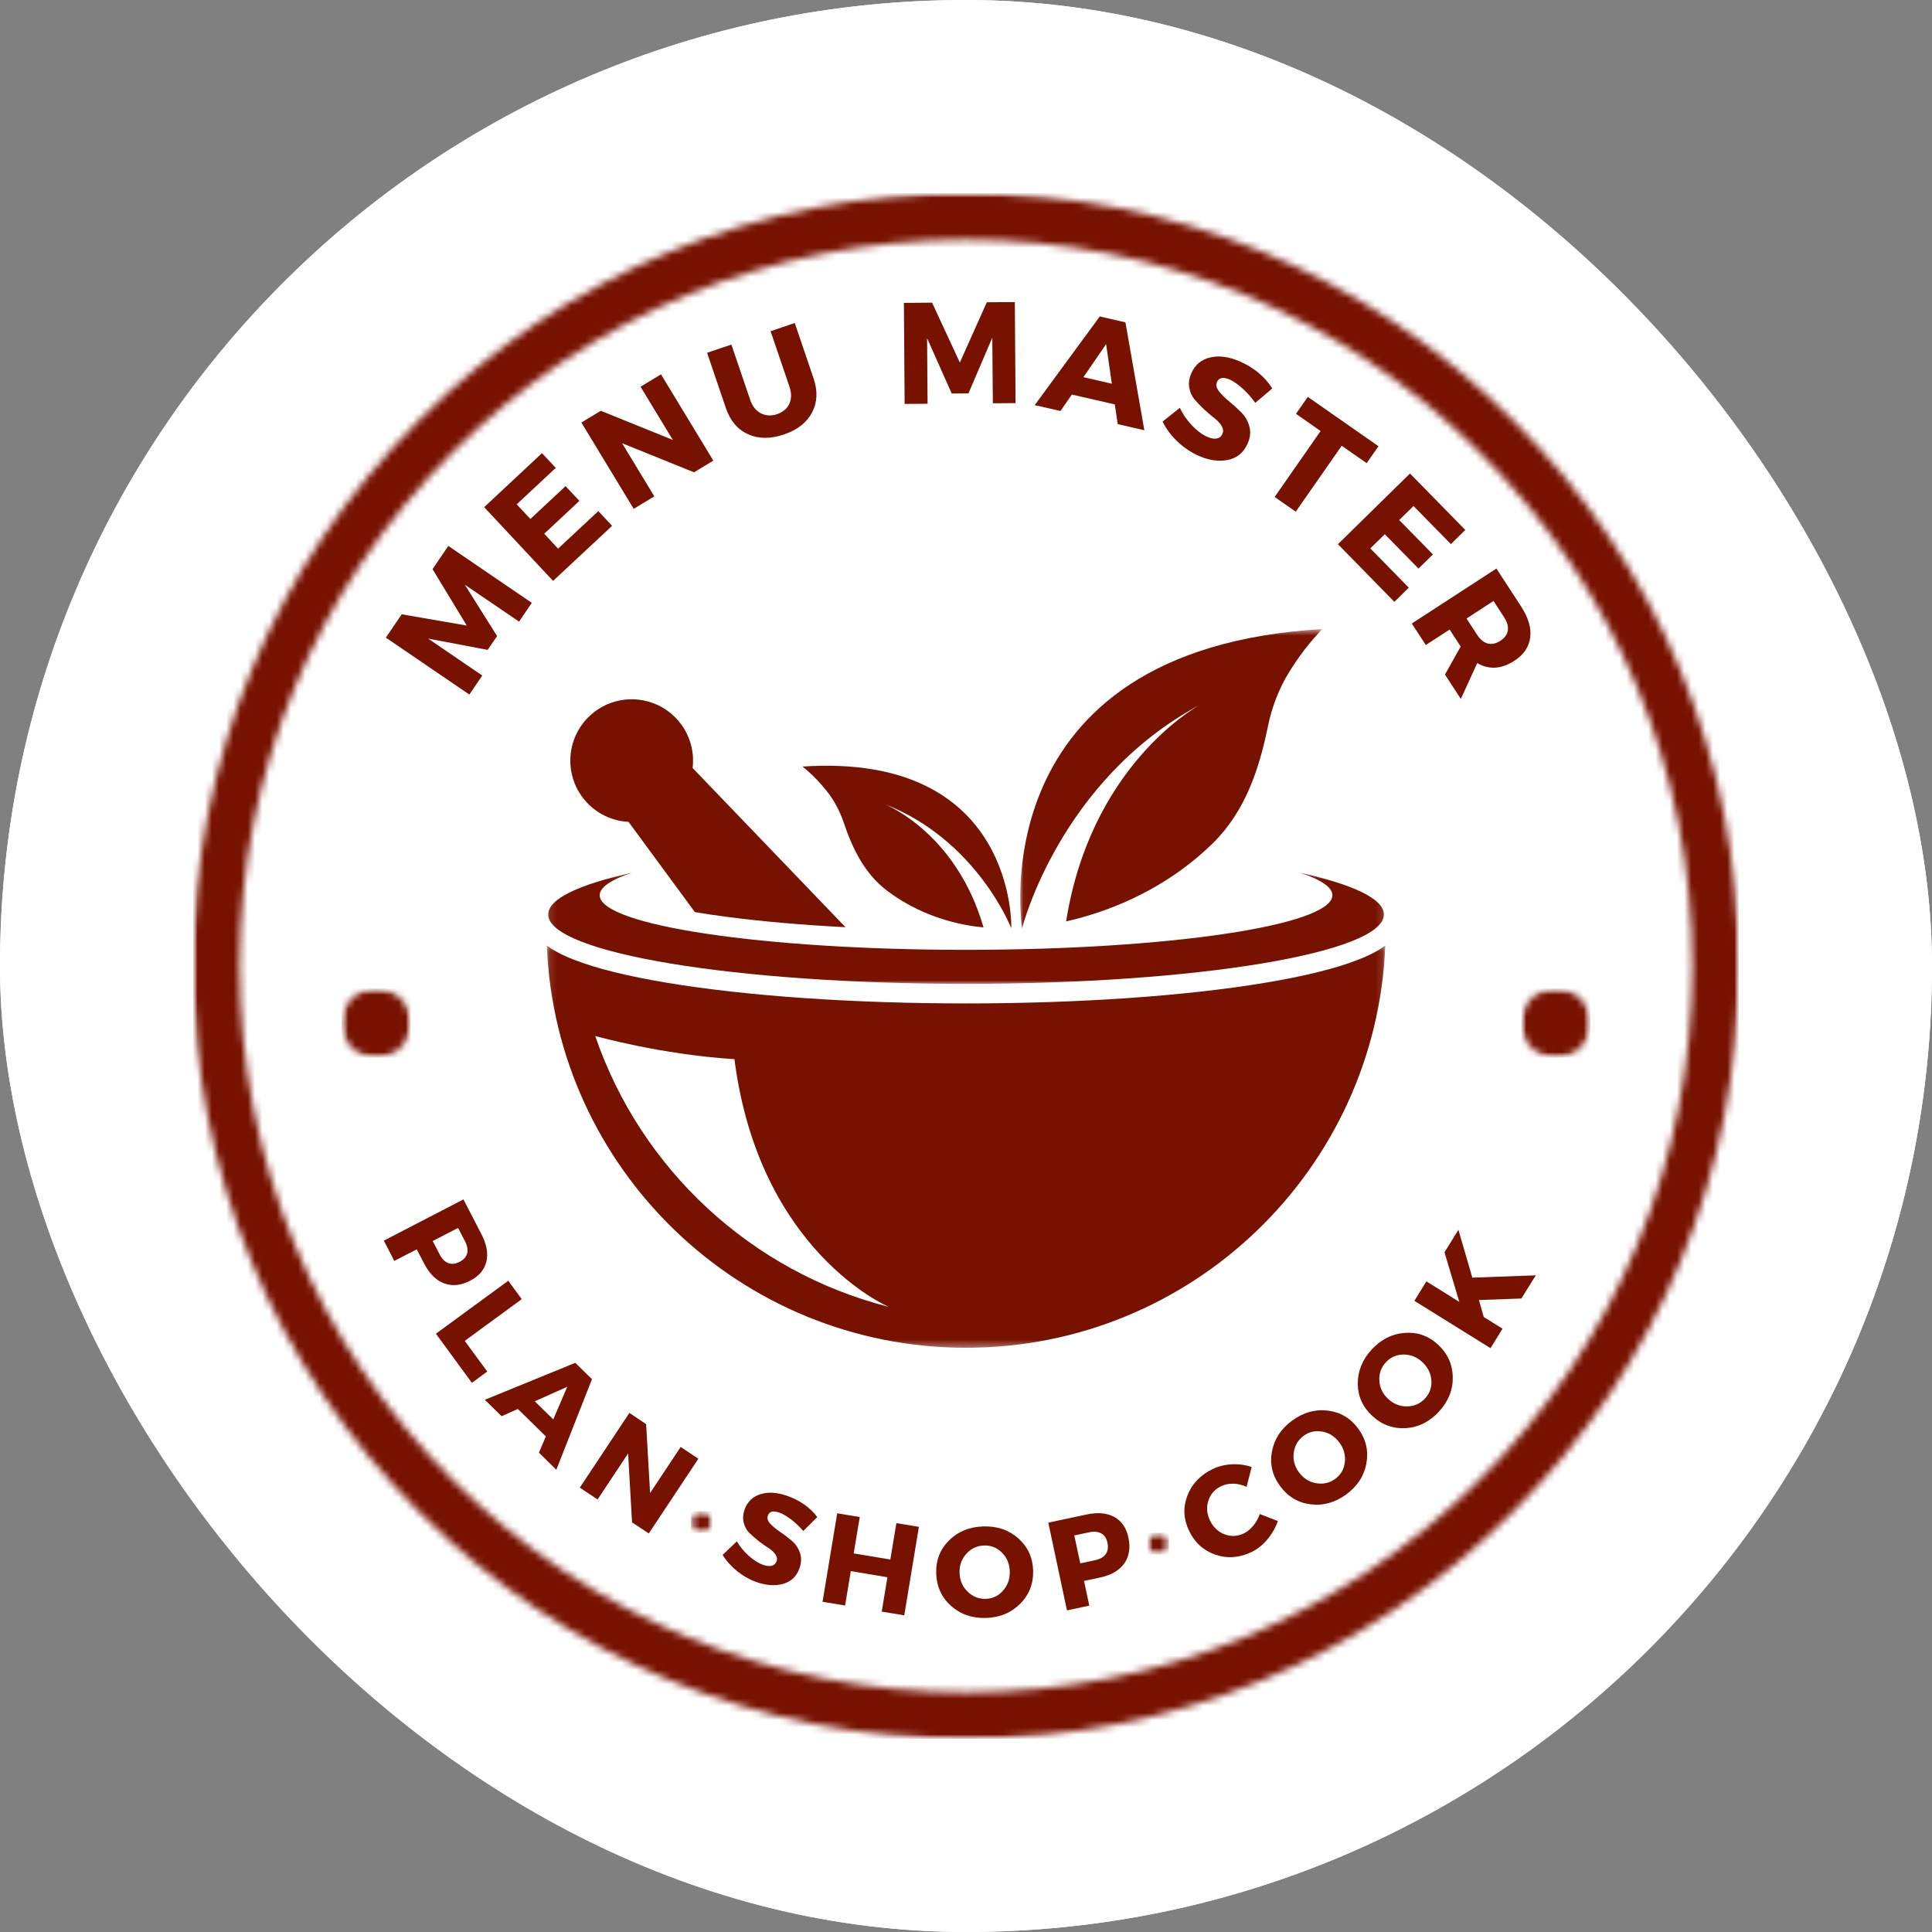 <svg width="269" height="269" viewBox="0 0 269 269" fill="none" xmlns="http://www.w3.org/2000/svg">
<rect x="0" y="0" width="269" height="269" fill="#808080" stroke="none"/>
<g clip-path="url(#clip0_3481_1746)">
    <defs>
        <clipPath id="clip0_3481_1746">
            <rect width="269" height="269" rx="134.5" fill="white"/>
        </clipPath>
    </defs>
<path d="M295.9 -26.9H-26.9V295.9H295.9V-26.9Z" fill="white"/>
<path d="M295.9 -26.9H-26.9V295.9H295.9V-26.9Z" fill="white"/>
<mask id="mask0_3481_1746" style="mask-type:luminance" maskUnits="userSpaceOnUse" x="26" y="26" width="217" height="217">
<path d="M26.9 26.9H242.1V242.1H26.9V26.9Z" fill="white"/>
</mask>
<g mask="url(#mask0_3481_1746)">
<mask id="mask1_3481_1746" style="mask-type:luminance" maskUnits="userSpaceOnUse" x="26" y="26" width="217" height="217">
<path d="M134.5 242.1C105.773 242.1 78.722 230.92 58.423 210.577C38.08 190.278 26.9 163.227 26.9 134.5C26.9 105.773 38.08 78.722 58.423 58.423C78.722 38.08 105.773 26.9 134.5 26.9C163.227 26.9 190.278 38.08 210.577 58.423C230.92 78.764 242.1 105.773 242.1 134.5C242.1 163.227 230.92 190.278 210.577 210.577C190.278 230.92 163.227 242.1 134.5 242.1ZM134.5 33.35C107.494 33.35 82.076 43.886 62.983 62.983C43.886 82.076 33.35 107.494 33.35 134.5C33.35 161.507 43.886 186.924 62.983 206.018C82.076 225.114 107.494 235.65 134.5 235.65C161.507 235.65 186.924 225.114 206.018 206.018C225.114 186.924 235.65 161.507 235.65 134.5C235.65 107.494 225.114 82.076 206.018 62.983C186.924 43.886 161.507 33.35 134.5 33.35Z" fill="white"/>
</mask>
<g mask="url(#mask1_3481_1746)">
<path d="M26.9 26.9H242.1V242.1H26.9V26.9Z" fill="#771100"/>
</g>
</g>
<mask id="mask2_3481_1746" style="mask-type:luminance" maskUnits="userSpaceOnUse" x="47" y="137" width="11" height="11">
<path d="M47.565 137.635H57.185V147.255H47.565V137.635Z" fill="white"/>
</mask>
<g mask="url(#mask2_3481_1746)">
<mask id="mask3_3481_1746" style="mask-type:luminance" maskUnits="userSpaceOnUse" x="47" y="137" width="11" height="11">
<path d="M52.374 137.635C49.72 137.635 47.565 139.79 47.565 142.447C47.565 145.103 49.72 147.255 52.374 147.255C55.03 147.255 57.185 145.103 57.185 142.447C57.185 139.79 55.03 137.635 52.374 137.635Z" fill="white"/>
</mask>
<g mask="url(#mask3_3481_1746)">
<path d="M47.565 137.635H57.185V147.255H47.565V137.635Z" fill="#771100"/>
</g>
</g>
<mask id="mask4_3481_1746" style="mask-type:luminance" maskUnits="userSpaceOnUse" x="211" y="137" width="11" height="11">
<path d="M211.815 137.635H221.435V147.255H211.815V137.635Z" fill="white"/>
</mask>
<g mask="url(#mask4_3481_1746)">
<mask id="mask5_3481_1746" style="mask-type:luminance" maskUnits="userSpaceOnUse" x="211" y="137" width="11" height="11">
<path d="M216.626 137.635C213.97 137.635 211.815 139.79 211.815 142.447C211.815 145.103 213.97 147.255 216.626 147.255C219.28 147.255 221.435 145.103 221.435 142.447C221.435 139.79 219.28 137.635 216.626 137.635Z" fill="white"/>
</mask>
<g mask="url(#mask5_3481_1746)">
<path d="M211.815 137.635H221.435V147.255H211.815V137.635Z" fill="#771100"/>
</g>
</g>
<path d="M64.527 166.999L67.027 171.83C67.758 173.242 67.991 174.512 67.722 175.641C67.458 176.776 66.713 177.664 65.48 178.309C64.18 178.981 62.969 179.107 61.849 178.69C60.728 178.278 59.8 177.367 59.069 175.955L58.027 173.949L54.9 175.563L53.442 172.738L64.527 166.999ZM63.776 170.967L60.246 172.794L61.221 174.666C61.54 175.285 61.941 175.686 62.42 175.865C62.897 176.045 63.423 175.983 64.001 175.686C64.567 175.394 64.914 175.002 65.043 174.509C65.169 174.016 65.071 173.458 64.752 172.839L63.776 170.967Z" fill="#771100"/>
<path d="M64.707 186.695L67.845 190.966L65.704 192.535L60.694 185.698L70.77 178.323L72.642 180.889L64.707 186.695Z" fill="#771100"/>
<path d="M76.003 199.997L72.103 196.175L69.838 197.184L67.507 194.898L80.094 189.753L82.425 192.028L77.46 204.638L75.039 202.261L76.003 199.997ZM77.034 197.632L78.984 193.082L74.456 195.111L77.034 197.632Z" fill="#771100"/>
<path d="M90.334 213.507L88.002 211.96L87.453 202.366L83.205 208.777L80.728 207.13L87.632 196.728L89.964 198.286L90.513 207.881L94.772 201.469L97.238 203.106L90.334 213.507Z" fill="#771100"/>
<path d="M109.616 208.279C111.378 208.901 112.771 209.882 113.796 211.227L111.835 213.166C111.347 212.583 110.793 212.054 110.165 211.574C109.543 211.098 108.994 210.776 108.517 210.611C107.649 210.305 107.116 210.44 106.914 211.014C106.78 211.39 106.884 211.762 107.228 212.135C107.579 212.51 108.03 212.886 108.584 213.267C109.145 213.642 109.686 214.052 110.21 214.5C110.739 214.943 111.123 215.495 111.364 216.159C111.611 216.826 111.594 217.554 111.319 218.344C110.921 219.479 110.168 220.205 109.055 220.519C107.948 220.838 106.713 220.76 105.345 220.283C104.365 219.93 103.457 219.42 102.622 218.748C101.792 218.075 101.123 217.324 100.615 216.495L102.599 214.601C103.003 215.326 103.552 215.999 104.247 216.618C104.942 217.232 105.603 217.649 106.231 217.874C106.707 218.039 107.111 218.084 107.441 218.008C107.777 217.927 108.004 217.717 108.125 217.38C108.243 217.061 108.184 216.736 107.946 216.405C107.713 216.077 107.385 215.778 106.959 215.509C106.533 215.24 106.085 214.923 105.614 214.556C105.144 214.183 104.718 213.811 104.337 213.435C103.955 213.054 103.692 212.58 103.552 212.012C103.409 211.437 103.451 210.824 103.675 210.173C104.056 209.097 104.788 208.389 105.872 208.044C106.954 207.702 108.203 207.78 109.616 208.279Z" fill="#771100"/>
<path d="M125.903 224.907L122.765 224.391L123.561 219.605L118.461 218.753L117.665 223.539L114.527 223.024L116.567 210.706L119.705 211.221L118.864 216.288L123.964 217.139L124.805 212.073L127.943 212.589L125.903 224.907Z" fill="#771100"/>
<path d="M136.92 212.53C138.853 212.471 140.478 213.029 141.795 214.2C143.109 215.374 143.793 216.865 143.846 218.672C143.897 220.496 143.297 222.04 142.042 223.301C140.792 224.556 139.206 225.215 137.278 225.274C135.351 225.327 133.725 224.764 132.403 223.581C131.086 222.393 130.402 220.886 130.352 219.053C130.298 217.237 130.895 215.71 132.145 214.469C133.4 213.23 134.992 212.583 136.92 212.53ZM137.032 215.186C136.059 215.209 135.238 215.587 134.566 216.318C133.893 217.052 133.571 217.941 133.602 218.986C133.63 220.034 134.006 220.908 134.723 221.609C135.44 222.304 136.281 222.64 137.245 222.617C138.209 222.589 139.016 222.203 139.666 221.463C140.316 220.723 140.624 219.832 140.596 218.784C140.565 217.739 140.204 216.873 139.509 216.184C138.819 215.489 137.996 215.158 137.032 215.186Z" fill="#771100"/>
<path d="M145.959 212.002L151.283 210.87C152.835 210.542 154.121 210.654 155.138 211.206C156.161 211.761 156.82 212.716 157.111 214.075C157.416 215.51 157.223 216.718 156.528 217.696C155.833 218.668 154.707 219.318 153.154 219.646L150.935 220.117L151.664 223.557L148.559 224.219L145.959 212.002ZM149.579 213.784L150.408 217.673L152.471 217.236C153.157 217.087 153.65 216.807 153.95 216.395C154.247 215.978 154.331 215.451 154.197 214.815C154.062 214.187 153.774 213.75 153.334 213.504C152.891 213.251 152.328 213.198 151.641 213.347L149.579 213.784Z" fill="#771100"/>
<path d="M168.826 204.553C169.661 204.149 170.566 203.925 171.538 203.88C172.516 203.835 173.427 203.964 174.273 204.261L173.567 207.018C172.976 206.744 172.362 206.598 171.729 206.581C171.093 206.567 170.524 206.682 170.025 206.929C169.134 207.355 168.54 208.027 168.243 208.946C167.952 209.865 168.024 210.782 168.467 211.692C168.921 212.642 169.602 213.289 170.507 213.631C171.409 213.968 172.306 213.923 173.197 213.497C173.668 213.267 174.099 212.911 174.497 212.432C174.892 211.947 175.195 211.406 175.405 210.807L177.916 211.782C177.602 212.695 177.123 213.539 176.481 214.315C175.837 215.094 175.102 215.682 174.273 216.086C172.583 216.901 170.905 217.027 169.241 216.467C167.582 215.901 166.357 214.794 165.564 213.149C164.78 211.53 164.698 209.899 165.318 208.262C165.94 206.62 167.108 205.382 168.826 204.553Z" fill="#771100"/>
<path d="M179.913 197.794C181.477 196.651 183.13 196.188 184.879 196.404C186.633 196.623 188.045 197.458 189.115 198.915C190.191 200.389 190.567 201.997 190.247 203.746C189.934 205.488 188.998 206.929 187.445 208.072C185.89 209.21 184.231 209.669 182.469 209.451C180.715 209.226 179.297 208.375 178.221 206.895C177.145 205.432 176.772 203.832 177.1 202.098C177.422 200.366 178.361 198.932 179.913 197.794ZM181.516 199.912C180.732 200.49 180.272 201.269 180.138 202.255C179.997 203.236 180.236 204.146 180.855 204.99C181.477 205.836 182.278 206.343 183.265 206.514C184.251 206.679 185.131 206.478 185.91 205.909C186.686 205.343 187.132 204.569 187.244 203.589C187.361 202.611 187.112 201.7 186.493 200.854C185.871 200.01 185.08 199.503 184.117 199.33C183.158 199.15 182.292 199.346 181.516 199.912Z" fill="#771100"/>
<path d="M190.978 187.904C192.295 186.486 193.83 185.713 195.584 185.584C197.347 185.449 198.894 185.996 200.225 187.22C201.561 188.461 202.245 189.972 202.276 191.748C202.304 193.519 201.665 195.116 200.359 196.534C199.059 197.955 197.523 198.725 195.752 198.843C193.982 198.955 192.424 198.392 191.079 197.151C189.742 195.926 189.067 194.435 189.05 192.679C189.036 190.916 189.678 189.324 190.978 187.904ZM192.962 189.675C192.298 190.392 191.995 191.249 192.054 192.241C192.107 193.228 192.519 194.077 193.287 194.786C194.057 195.497 194.943 195.839 195.943 195.817C196.943 195.789 197.77 195.419 198.42 194.707C199.076 193.998 199.367 193.155 199.294 192.174C199.219 191.196 198.796 190.353 198.028 189.641C197.257 188.932 196.383 188.585 195.405 188.599C194.427 188.607 193.612 188.966 192.962 189.675Z" fill="#771100"/>
<path d="M211.827 180.796L205.92 181.008L206.592 183.373L209.204 184.999L207.534 187.711L196.931 181.121L198.601 178.408L203.185 181.266L201.123 174.362L203.062 171.235L205.001 177.893L213.833 177.568L211.827 180.796Z" fill="#771100"/>
<path d="M74.044 83.938L72.273 86.549L64.719 81.416L69.214 88.567L67.891 90.483L59.608 88.914L67.151 94.059L65.347 96.704L53.724 88.78L55.932 85.529L64.988 87.098L60.225 79.241L62.421 76.013L74.044 83.938Z" fill="#771100"/>
<path d="M77.378 65.145L71.942 70.222L73.847 72.262L78.745 67.689L80.673 69.74L75.775 74.313L77.703 76.387L83.307 71.164L85.223 73.215L77.008 80.881L67.413 70.615L75.461 63.094L77.378 65.145Z" fill="#771100"/>
<path d="M99.319 64.135L96.629 65.76L86.619 61.714L91.103 69.111L88.233 70.848L80.948 58.833L83.649 57.197L93.681 61.254L89.186 53.845L92.033 52.119L99.319 64.135Z" fill="#771100"/>
<path d="M110.656 44.971L113.278 52.683C113.875 54.448 113.805 56.031 113.065 57.435C112.331 58.833 111.037 59.851 109.176 60.484C107.299 61.128 105.629 61.12 104.166 60.461C102.7 59.806 101.672 58.595 101.072 56.83L98.45 49.119L101.835 47.975L104.457 55.687C104.763 56.578 105.259 57.197 105.948 57.547C106.643 57.9 107.397 57.937 108.212 57.659C109.025 57.376 109.591 56.894 109.905 56.214C110.218 55.527 110.221 54.731 109.916 53.826L107.293 46.115L110.656 44.971Z" fill="#771100"/>
<path d="M141.4 56.128L138.239 56.151L138.161 47.016L134.843 54.772L132.512 54.794L129.082 47.083L129.149 56.218L125.955 56.24L125.854 42.174L129.777 42.14L133.644 50.479L137.398 42.084L141.299 42.062L141.4 56.128Z" fill="#771100"/>
<path d="M155.22 56.305L149.234 54.938L147.654 57.224L144.067 56.406L153.124 44.065L156.699 44.884L159.333 59.903L155.623 59.051L155.22 56.305ZM154.805 53.424L154.009 47.91L150.848 52.517L154.805 53.424Z" fill="#771100"/>
<path d="M172.759 50.381C174.67 51.25 176.133 52.485 177.141 54.091L174.777 56.086C174.283 55.386 173.706 54.735 173.05 54.136C172.4 53.539 171.812 53.121 171.291 52.88C170.349 52.455 169.736 52.553 169.453 53.172C169.273 53.575 169.357 54.007 169.71 54.461C170.061 54.918 170.529 55.386 171.111 55.862C171.7 56.341 172.269 56.857 172.815 57.409C173.367 57.955 173.748 58.616 173.958 59.392C174.166 60.163 174.076 60.967 173.689 61.813C173.129 63.046 172.21 63.789 170.932 64.044C169.654 64.296 168.276 64.089 166.796 63.416C165.734 62.929 164.767 62.267 163.893 61.432C163.025 60.595 162.352 59.684 161.876 58.698L164.274 56.781C164.669 57.633 165.221 58.44 165.933 59.202C166.65 59.959 167.348 60.488 168.029 60.794C168.55 61.032 168.999 61.121 169.374 61.062C169.755 61.001 170.027 60.794 170.192 60.435C170.355 60.085 170.327 59.715 170.103 59.325C169.878 58.939 169.542 58.572 169.094 58.227C168.646 57.885 168.169 57.481 167.67 57.016C167.177 56.554 166.732 56.094 166.337 55.638C165.947 55.175 165.698 54.615 165.586 53.956C165.474 53.301 165.577 52.62 165.9 51.916C166.429 50.745 167.317 50.022 168.567 49.753C169.822 49.479 171.218 49.686 172.759 50.381Z" fill="#771100"/>
<path d="M190.285 64.486L186.811 62.065L180.411 71.245L177.474 69.194L183.874 60.014L180.444 57.616L182.092 55.262L191.933 62.133L190.285 64.486Z" fill="#771100"/>
<path d="M202.012 75.759L196.811 70.457L194.816 72.407L199.512 77.194L197.506 79.166L192.81 74.38L190.792 76.353L196.15 81.823L194.144 83.795L186.286 75.77L196.318 65.929L204.018 73.786L202.012 75.759Z" fill="#771100"/>
<path d="M201.189 93.921L203.374 90.02L203.318 89.931L201.839 87.655L198.521 89.807L196.571 86.815L208.351 79.159L211.78 84.427C212.795 85.988 213.221 87.426 213.058 88.743C212.901 90.057 212.167 91.141 210.861 91.993C209.046 93.173 207.319 93.282 205.683 92.318L203.397 97.317L201.189 93.921ZM204.192 86.12L205.672 88.395C206.098 89.045 206.585 89.443 207.14 89.594C207.701 89.743 208.289 89.617 208.911 89.213C209.516 88.815 209.858 88.333 209.942 87.767C210.023 87.207 209.853 86.602 209.427 85.952L207.947 83.676L204.192 86.12Z" fill="#771100"/>
<mask id="mask6_3481_1746" style="mask-type:luminance" maskUnits="userSpaceOnUse" x="142" y="87" width="43" height="43">
<path d="M142.032 87.579H184.355V129.837H142.032V87.579Z" fill="white"/>
</mask>
<g mask="url(#mask6_3481_1746)">
<path d="M142.307 129.252C142.307 129.252 147.474 108.617 167.116 98.104C167.169 98.073 167.197 98.059 167.197 98.059C167.169 98.073 167.144 98.09 167.116 98.104C165.911 98.773 151.811 107.045 148.44 128.285C148.987 128.162 149.536 128.03 150.08 127.887C157.082 126.032 163.714 122.479 168.89 117.385C173.362 112.986 175.326 107.09 176.537 101.138C177.066 98.535 178.05 95.941 179.403 93.724C180.737 91.538 182.32 89.423 184.119 87.59C136.15 90.378 142.307 129.252 142.307 129.252Z" fill="#771100"/>
</g>
<path d="M140.808 129.252C140.808 129.252 136.016 116.894 123.059 111.915C123.023 111.901 123.006 111.896 123.006 111.896C123.023 111.901 123.042 111.91 123.059 111.915C123.855 112.237 133.214 116.258 136.941 129.128C136.593 129.095 136.243 129.056 135.895 129.011C131.426 128.405 127.049 126.721 123.454 123.973C120.352 121.599 118.679 118.105 117.472 114.521C116.942 112.952 116.132 111.425 115.126 110.158C114.132 108.911 112.988 107.726 111.736 106.731C141.603 104.745 140.808 129.252 140.808 129.252Z" fill="#771100"/>
<mask id="mask7_3481_1746" style="mask-type:luminance" maskUnits="userSpaceOnUse" x="76" y="121" width="117" height="17">
<path d="M76.124 121.229H192.87V137.011H76.124V121.229Z" fill="white"/>
</mask>
<g mask="url(#mask7_3481_1746)">
<path d="M181.02 121.518C183.906 122.474 185.515 123.53 185.515 124.645C185.515 128.845 162.678 132.25 134.508 132.25C106.336 132.25 83.499 128.845 83.499 124.645C83.499 123.53 85.108 122.474 87.997 121.518C80.669 123.135 76.326 125.147 76.326 127.324C76.326 132.662 102.374 136.986 134.508 136.986C166.64 136.986 192.691 132.662 192.691 127.324C192.691 125.147 188.348 123.135 181.02 121.518Z" fill="#771100"/>
</g>
<path d="M87.512 114.431L96.75 126.996C98.064 127.22 99.53 127.439 101.175 127.654C106.053 128.296 111.68 128.784 117.724 129.1L96.434 106.93C96.708 104.663 96.078 102.293 94.492 100.407C91.454 96.798 86.066 96.333 82.454 99.37C78.842 102.405 78.377 107.793 81.415 111.402C83.003 113.288 85.231 114.314 87.512 114.431Z" fill="#771100"/>
<mask id="mask8_3481_1746" style="mask-type:luminance" maskUnits="userSpaceOnUse" x="76" y="131" width="117" height="57">
<path d="M76.124 131.272H192.87V187.647H76.124V131.272Z" fill="white"/>
</mask>
<g mask="url(#mask8_3481_1746)">
<path d="M82.877 144.246C82.877 144.246 91.967 146.821 102.259 147.471C105.703 174.326 123.729 181.953 123.729 181.953C104.579 177.086 89.207 162.759 82.877 144.246ZM189.115 133.62C186.005 134.842 181.625 135.926 176.097 136.845C164.964 138.692 150.194 139.712 134.508 139.712C118.822 139.712 104.053 138.692 92.92 136.845C87.389 135.926 83.009 134.842 79.901 133.62C79.114 133.312 77.52 132.684 76.133 131.65C77.391 162.795 103.044 187.656 134.508 187.656C165.973 187.656 191.623 162.795 192.884 131.65C191.494 132.684 189.9 133.312 189.115 133.62Z" fill="#771100"/>
</g>
<mask id="mask9_3481_1746" style="mask-type:luminance" maskUnits="userSpaceOnUse" x="96" y="210" width="4" height="4">
<path d="M96.168 210.414H99.18V213.426H96.168V210.414Z" fill="white"/>
</mask>
<g mask="url(#mask9_3481_1746)">
<mask id="mask10_3481_1746" style="mask-type:luminance" maskUnits="userSpaceOnUse" x="96" y="210" width="4" height="4">
<path d="M97.672 210.414C96.843 210.414 96.168 211.089 96.168 211.919C96.168 212.751 96.843 213.426 97.672 213.426C98.504 213.426 99.18 212.751 99.18 211.919C99.18 211.089 98.504 210.414 97.672 210.414Z" fill="white"/>
</mask>
<g mask="url(#mask10_3481_1746)">
<path d="M96.168 210.414H99.18V213.426H96.168V210.414Z" fill="#771100"/>
</g>
</g>
<mask id="mask11_3481_1746" style="mask-type:luminance" maskUnits="userSpaceOnUse" x="159" y="213" width="4" height="4">
<path d="M159.744 213.426H162.756V216.436H159.744V213.426Z" fill="white"/>
</mask>
<g mask="url(#mask11_3481_1746)">
<mask id="mask12_3481_1746" style="mask-type:luminance" maskUnits="userSpaceOnUse" x="159" y="213" width="4" height="4">
<path d="M161.249 213.426C160.419 213.426 159.744 214.099 159.744 214.931C159.744 215.76 160.419 216.436 161.249 216.436C162.081 216.436 162.756 215.76 162.756 214.931C162.756 214.099 162.081 213.426 161.249 213.426Z" fill="white"/>
</mask>
<g mask="url(#mask12_3481_1746)">
<path d="M159.744 213.426H162.756V216.436H159.744V213.426Z" fill="#771100"/>
</g>
</g>
</g>
</svg>
